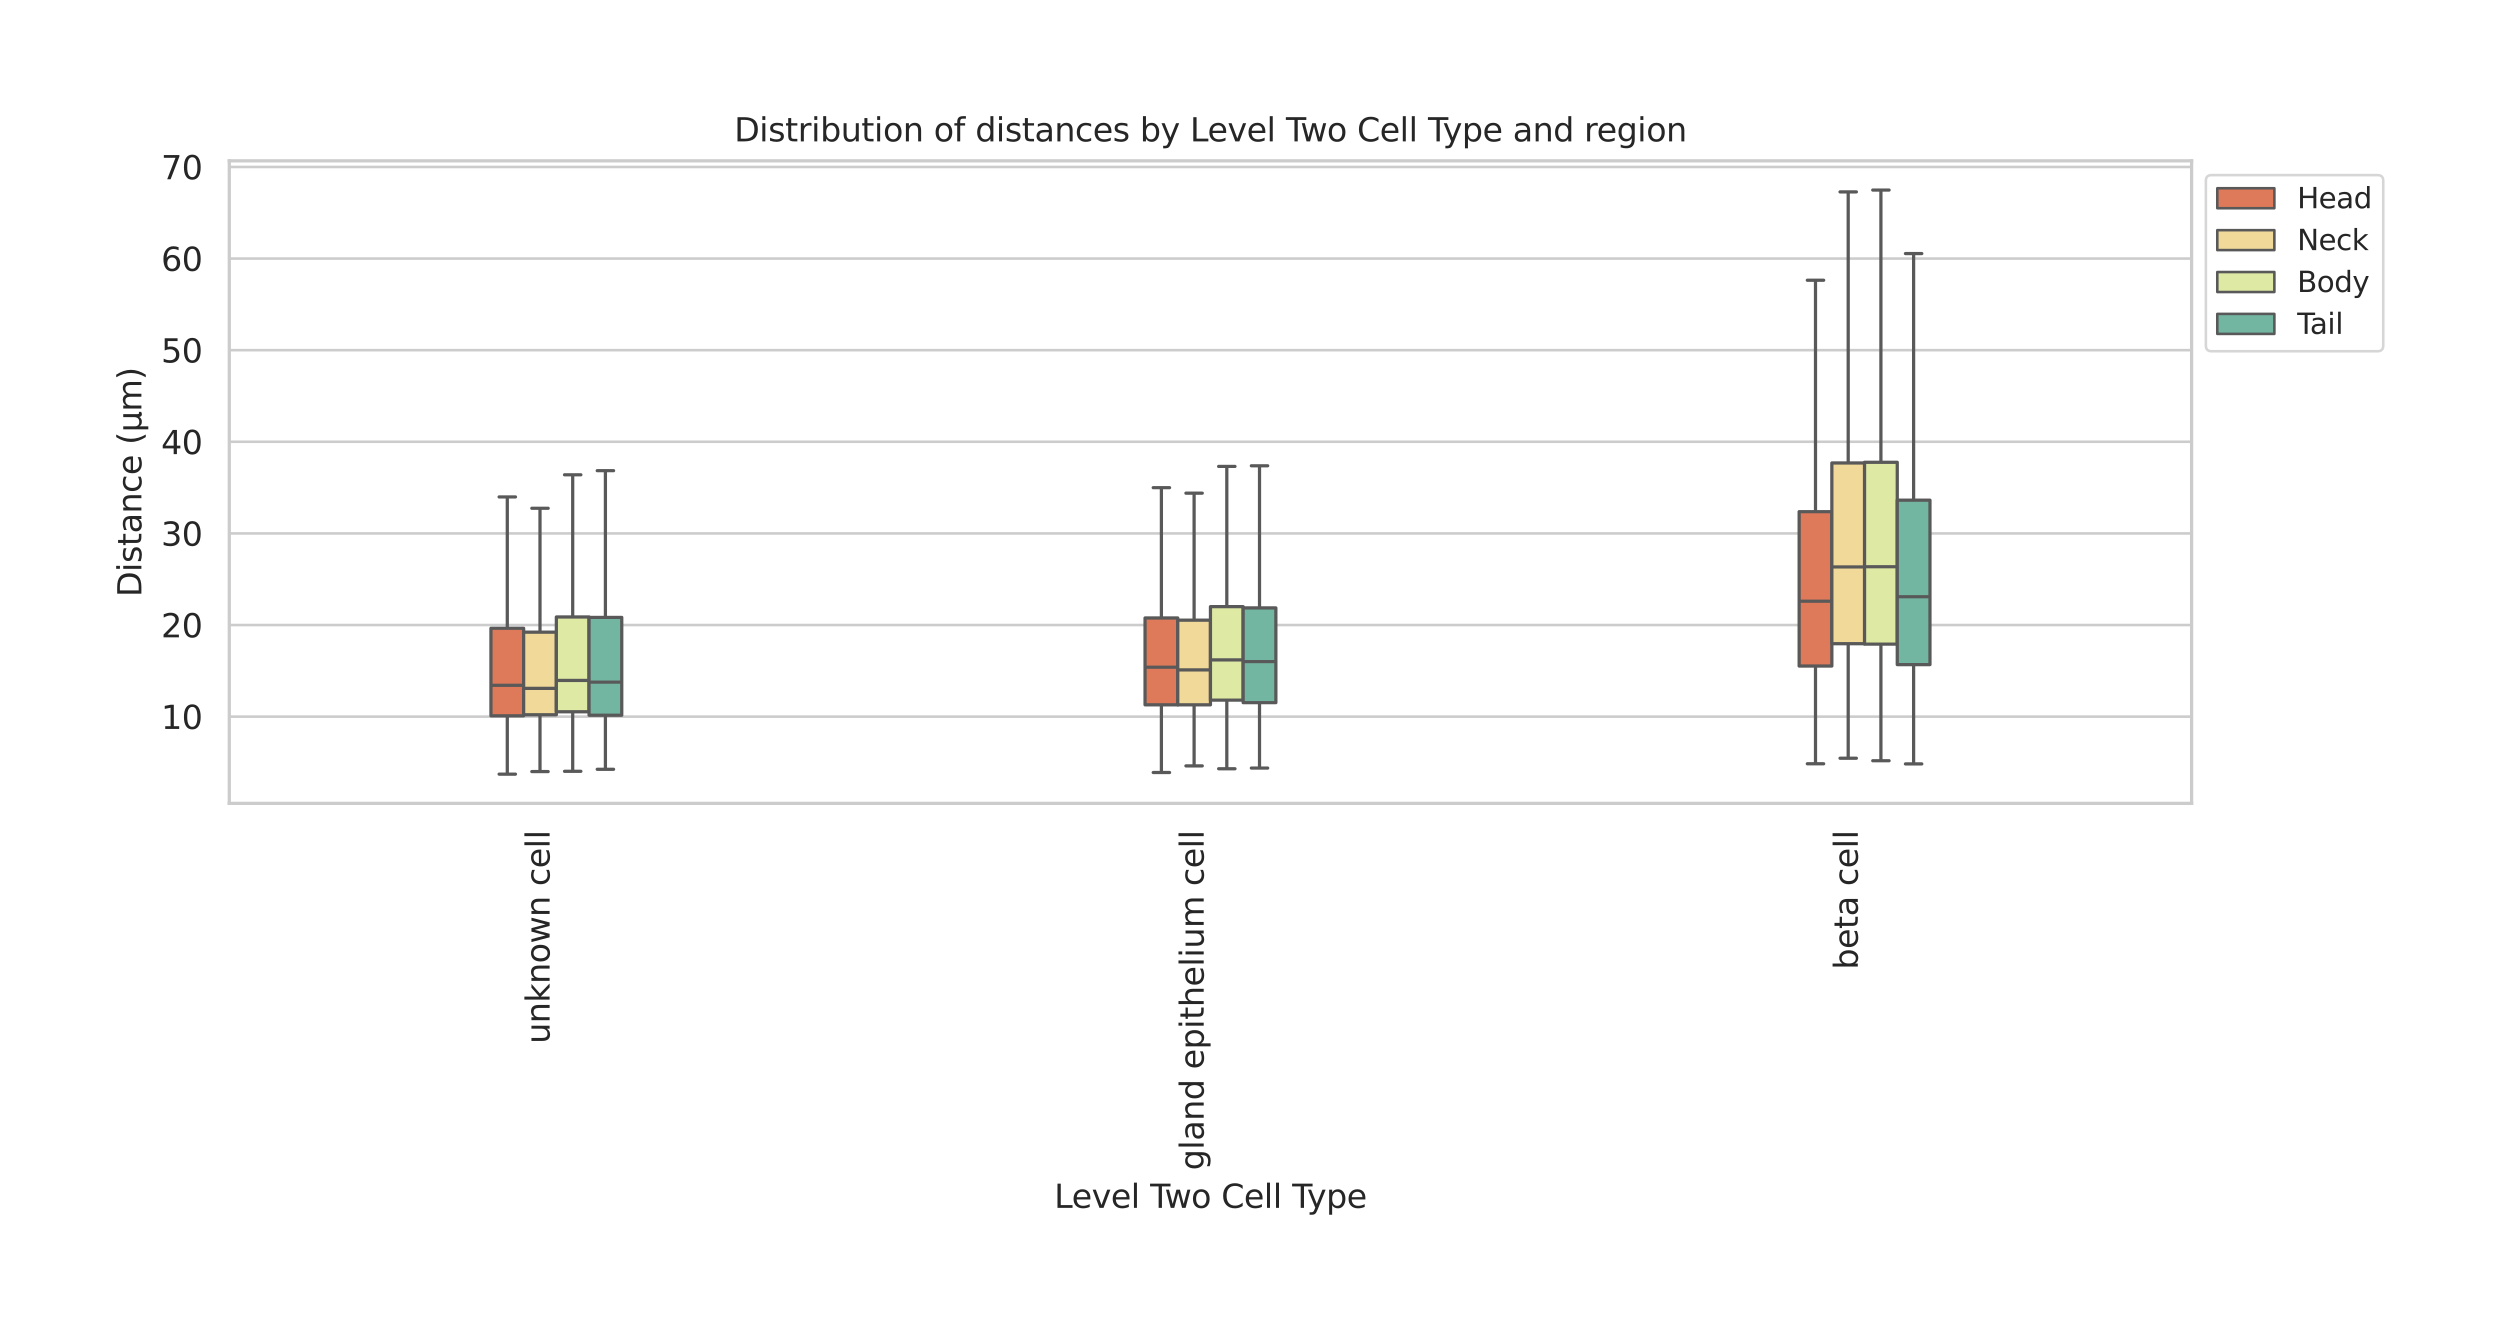 <?xml version="1.0" encoding="utf-8" standalone="no"?>
<!DOCTYPE svg PUBLIC "-//W3C//DTD SVG 1.1//EN"
  "http://www.w3.org/Graphics/SVG/1.1/DTD/svg11.dtd">
<svg xmlns:xlink="http://www.w3.org/1999/xlink" width="770.869pt" height="410.52pt" viewBox="0 0 770.869 410.52" xmlns="http://www.w3.org/2000/svg" version="1.1">
 <defs>
  <style type="text/css">*{stroke-linejoin: round; stroke-linecap: butt}</style>
 </defs>
 <g id="figure_1">
  <g id="patch_1">
   <path d="M 0 410.52 
L 770.869 410.52 
L 770.869 0 
L 0 0 
z
" style="fill: #ffffff"/>
  </g>
  <g id="axes_1">
   <g id="patch_2">
    <path d="M 70.703 247.712 
L 675.777 247.712 
L 675.777 49.598 
L 70.703 49.598 
z
" style="fill: #ffffff"/>
   </g>
   <g id="matplotlib.axis_1">
    <g id="xtick_1">
     <g id="text_1">
      <!-- unknown cell -->
      <g style="fill: #262626" transform="translate(169.469 321.836) rotate(-90) scale(0.1 -0.1)">
       <defs>
        <path id="DejaVuSans-75" d="M 544 1381 
L 544 3500 
L 1119 3500 
L 1119 1403 
Q 1119 906 1312 657 
Q 1506 409 1894 409 
Q 2359 409 2629 706 
Q 2900 1003 2900 1516 
L 2900 3500 
L 3475 3500 
L 3475 0 
L 2900 0 
L 2900 538 
Q 2691 219 2414 64 
Q 2138 -91 1772 -91 
Q 1169 -91 856 284 
Q 544 659 544 1381 
z
M 1991 3584 
L 1991 3584 
z
" transform="scale(0.016)"/>
        <path id="DejaVuSans-6e" d="M 3513 2113 
L 3513 0 
L 2938 0 
L 2938 2094 
Q 2938 2591 2744 2837 
Q 2550 3084 2163 3084 
Q 1697 3084 1428 2787 
Q 1159 2491 1159 1978 
L 1159 0 
L 581 0 
L 581 3500 
L 1159 3500 
L 1159 2956 
Q 1366 3272 1645 3428 
Q 1925 3584 2291 3584 
Q 2894 3584 3203 3211 
Q 3513 2838 3513 2113 
z
" transform="scale(0.016)"/>
        <path id="DejaVuSans-6b" d="M 581 4863 
L 1159 4863 
L 1159 1991 
L 2875 3500 
L 3609 3500 
L 1753 1863 
L 3688 0 
L 2938 0 
L 1159 1709 
L 1159 0 
L 581 0 
L 581 4863 
z
" transform="scale(0.016)"/>
        <path id="DejaVuSans-6f" d="M 1959 3097 
Q 1497 3097 1228 2736 
Q 959 2375 959 1747 
Q 959 1119 1226 758 
Q 1494 397 1959 397 
Q 2419 397 2687 759 
Q 2956 1122 2956 1747 
Q 2956 2369 2687 2733 
Q 2419 3097 1959 3097 
z
M 1959 3584 
Q 2709 3584 3137 3096 
Q 3566 2609 3566 1747 
Q 3566 888 3137 398 
Q 2709 -91 1959 -91 
Q 1206 -91 779 398 
Q 353 888 353 1747 
Q 353 2609 779 3096 
Q 1206 3584 1959 3584 
z
" transform="scale(0.016)"/>
        <path id="DejaVuSans-77" d="M 269 3500 
L 844 3500 
L 1563 769 
L 2278 3500 
L 2956 3500 
L 3675 769 
L 4391 3500 
L 4966 3500 
L 4050 0 
L 3372 0 
L 2619 2869 
L 1863 0 
L 1184 0 
L 269 3500 
z
" transform="scale(0.016)"/>
        <path id="DejaVuSans-20" transform="scale(0.016)"/>
        <path id="DejaVuSans-63" d="M 3122 3366 
L 3122 2828 
Q 2878 2963 2633 3030 
Q 2388 3097 2138 3097 
Q 1578 3097 1268 2742 
Q 959 2388 959 1747 
Q 959 1106 1268 751 
Q 1578 397 2138 397 
Q 2388 397 2633 464 
Q 2878 531 3122 666 
L 3122 134 
Q 2881 22 2623 -34 
Q 2366 -91 2075 -91 
Q 1284 -91 818 406 
Q 353 903 353 1747 
Q 353 2603 823 3093 
Q 1294 3584 2113 3584 
Q 2378 3584 2631 3529 
Q 2884 3475 3122 3366 
z
" transform="scale(0.016)"/>
        <path id="DejaVuSans-65" d="M 3597 1894 
L 3597 1613 
L 953 1613 
Q 991 1019 1311 708 
Q 1631 397 2203 397 
Q 2534 397 2845 478 
Q 3156 559 3463 722 
L 3463 178 
Q 3153 47 2828 -22 
Q 2503 -91 2169 -91 
Q 1331 -91 842 396 
Q 353 884 353 1716 
Q 353 2575 817 3079 
Q 1281 3584 2069 3584 
Q 2775 3584 3186 3129 
Q 3597 2675 3597 1894 
z
M 3022 2063 
Q 3016 2534 2758 2815 
Q 2500 3097 2075 3097 
Q 1594 3097 1305 2825 
Q 1016 2553 972 2059 
L 3022 2063 
z
" transform="scale(0.016)"/>
        <path id="DejaVuSans-6c" d="M 603 4863 
L 1178 4863 
L 1178 0 
L 603 0 
L 603 4863 
z
" transform="scale(0.016)"/>
       </defs>
       <use xlink:href="#DejaVuSans-75"/>
       <use xlink:href="#DejaVuSans-6e" transform="translate(63.379 0)"/>
       <use xlink:href="#DejaVuSans-6b" transform="translate(126.758 0)"/>
       <use xlink:href="#DejaVuSans-6e" transform="translate(184.668 0)"/>
       <use xlink:href="#DejaVuSans-6f" transform="translate(248.047 0)"/>
       <use xlink:href="#DejaVuSans-77" transform="translate(309.229 0)"/>
       <use xlink:href="#DejaVuSans-6e" transform="translate(391.016 0)"/>
       <use xlink:href="#DejaVuSans-20" transform="translate(454.395 0)"/>
       <use xlink:href="#DejaVuSans-63" transform="translate(486.182 0)"/>
       <use xlink:href="#DejaVuSans-65" transform="translate(541.162 0)"/>
       <use xlink:href="#DejaVuSans-6c" transform="translate(602.686 0)"/>
       <use xlink:href="#DejaVuSans-6c" transform="translate(630.469 0)"/>
      </g>
     </g>
    </g>
    <g id="xtick_2">
     <g id="text_2">
      <!-- gland epithelium cell -->
      <g style="fill: #262626" transform="translate(371.16 360.842) rotate(-90) scale(0.1 -0.1)">
       <defs>
        <path id="DejaVuSans-67" d="M 2906 1791 
Q 2906 2416 2648 2759 
Q 2391 3103 1925 3103 
Q 1463 3103 1205 2759 
Q 947 2416 947 1791 
Q 947 1169 1205 825 
Q 1463 481 1925 481 
Q 2391 481 2648 825 
Q 2906 1169 2906 1791 
z
M 3481 434 
Q 3481 -459 3084 -895 
Q 2688 -1331 1869 -1331 
Q 1566 -1331 1297 -1286 
Q 1028 -1241 775 -1147 
L 775 -588 
Q 1028 -725 1275 -790 
Q 1522 -856 1778 -856 
Q 2344 -856 2625 -561 
Q 2906 -266 2906 331 
L 2906 616 
Q 2728 306 2450 153 
Q 2172 0 1784 0 
Q 1141 0 747 490 
Q 353 981 353 1791 
Q 353 2603 747 3093 
Q 1141 3584 1784 3584 
Q 2172 3584 2450 3431 
Q 2728 3278 2906 2969 
L 2906 3500 
L 3481 3500 
L 3481 434 
z
" transform="scale(0.016)"/>
        <path id="DejaVuSans-61" d="M 2194 1759 
Q 1497 1759 1228 1600 
Q 959 1441 959 1056 
Q 959 750 1161 570 
Q 1363 391 1709 391 
Q 2188 391 2477 730 
Q 2766 1069 2766 1631 
L 2766 1759 
L 2194 1759 
z
M 3341 1997 
L 3341 0 
L 2766 0 
L 2766 531 
Q 2569 213 2275 61 
Q 1981 -91 1556 -91 
Q 1019 -91 701 211 
Q 384 513 384 1019 
Q 384 1609 779 1909 
Q 1175 2209 1959 2209 
L 2766 2209 
L 2766 2266 
Q 2766 2663 2505 2880 
Q 2244 3097 1772 3097 
Q 1472 3097 1187 3025 
Q 903 2953 641 2809 
L 641 3341 
Q 956 3463 1253 3523 
Q 1550 3584 1831 3584 
Q 2591 3584 2966 3190 
Q 3341 2797 3341 1997 
z
" transform="scale(0.016)"/>
        <path id="DejaVuSans-64" d="M 2906 2969 
L 2906 4863 
L 3481 4863 
L 3481 0 
L 2906 0 
L 2906 525 
Q 2725 213 2448 61 
Q 2172 -91 1784 -91 
Q 1150 -91 751 415 
Q 353 922 353 1747 
Q 353 2572 751 3078 
Q 1150 3584 1784 3584 
Q 2172 3584 2448 3432 
Q 2725 3281 2906 2969 
z
M 947 1747 
Q 947 1113 1208 752 
Q 1469 391 1925 391 
Q 2381 391 2643 752 
Q 2906 1113 2906 1747 
Q 2906 2381 2643 2742 
Q 2381 3103 1925 3103 
Q 1469 3103 1208 2742 
Q 947 2381 947 1747 
z
" transform="scale(0.016)"/>
        <path id="DejaVuSans-70" d="M 1159 525 
L 1159 -1331 
L 581 -1331 
L 581 3500 
L 1159 3500 
L 1159 2969 
Q 1341 3281 1617 3432 
Q 1894 3584 2278 3584 
Q 2916 3584 3314 3078 
Q 3713 2572 3713 1747 
Q 3713 922 3314 415 
Q 2916 -91 2278 -91 
Q 1894 -91 1617 61 
Q 1341 213 1159 525 
z
M 3116 1747 
Q 3116 2381 2855 2742 
Q 2594 3103 2138 3103 
Q 1681 3103 1420 2742 
Q 1159 2381 1159 1747 
Q 1159 1113 1420 752 
Q 1681 391 2138 391 
Q 2594 391 2855 752 
Q 3116 1113 3116 1747 
z
" transform="scale(0.016)"/>
        <path id="DejaVuSans-69" d="M 603 3500 
L 1178 3500 
L 1178 0 
L 603 0 
L 603 3500 
z
M 603 4863 
L 1178 4863 
L 1178 4134 
L 603 4134 
L 603 4863 
z
" transform="scale(0.016)"/>
        <path id="DejaVuSans-74" d="M 1172 4494 
L 1172 3500 
L 2356 3500 
L 2356 3053 
L 1172 3053 
L 1172 1153 
Q 1172 725 1289 603 
Q 1406 481 1766 481 
L 2356 481 
L 2356 0 
L 1766 0 
Q 1100 0 847 248 
Q 594 497 594 1153 
L 594 3053 
L 172 3053 
L 172 3500 
L 594 3500 
L 594 4494 
L 1172 4494 
z
" transform="scale(0.016)"/>
        <path id="DejaVuSans-68" d="M 3513 2113 
L 3513 0 
L 2938 0 
L 2938 2094 
Q 2938 2591 2744 2837 
Q 2550 3084 2163 3084 
Q 1697 3084 1428 2787 
Q 1159 2491 1159 1978 
L 1159 0 
L 581 0 
L 581 4863 
L 1159 4863 
L 1159 2956 
Q 1366 3272 1645 3428 
Q 1925 3584 2291 3584 
Q 2894 3584 3203 3211 
Q 3513 2838 3513 2113 
z
" transform="scale(0.016)"/>
        <path id="DejaVuSans-6d" d="M 3328 2828 
Q 3544 3216 3844 3400 
Q 4144 3584 4550 3584 
Q 5097 3584 5394 3201 
Q 5691 2819 5691 2113 
L 5691 0 
L 5113 0 
L 5113 2094 
Q 5113 2597 4934 2840 
Q 4756 3084 4391 3084 
Q 3944 3084 3684 2787 
Q 3425 2491 3425 1978 
L 3425 0 
L 2847 0 
L 2847 2094 
Q 2847 2600 2669 2842 
Q 2491 3084 2119 3084 
Q 1678 3084 1418 2786 
Q 1159 2488 1159 1978 
L 1159 0 
L 581 0 
L 581 3500 
L 1159 3500 
L 1159 2956 
Q 1356 3278 1631 3431 
Q 1906 3584 2284 3584 
Q 2666 3584 2933 3390 
Q 3200 3197 3328 2828 
z
" transform="scale(0.016)"/>
       </defs>
       <use xlink:href="#DejaVuSans-67"/>
       <use xlink:href="#DejaVuSans-6c" transform="translate(63.477 0)"/>
       <use xlink:href="#DejaVuSans-61" transform="translate(91.26 0)"/>
       <use xlink:href="#DejaVuSans-6e" transform="translate(152.539 0)"/>
       <use xlink:href="#DejaVuSans-64" transform="translate(215.918 0)"/>
       <use xlink:href="#DejaVuSans-20" transform="translate(279.395 0)"/>
       <use xlink:href="#DejaVuSans-65" transform="translate(311.182 0)"/>
       <use xlink:href="#DejaVuSans-70" transform="translate(372.705 0)"/>
       <use xlink:href="#DejaVuSans-69" transform="translate(436.182 0)"/>
       <use xlink:href="#DejaVuSans-74" transform="translate(463.965 0)"/>
       <use xlink:href="#DejaVuSans-68" transform="translate(503.174 0)"/>
       <use xlink:href="#DejaVuSans-65" transform="translate(566.553 0)"/>
       <use xlink:href="#DejaVuSans-6c" transform="translate(628.076 0)"/>
       <use xlink:href="#DejaVuSans-69" transform="translate(655.859 0)"/>
       <use xlink:href="#DejaVuSans-75" transform="translate(683.643 0)"/>
       <use xlink:href="#DejaVuSans-6d" transform="translate(747.021 0)"/>
       <use xlink:href="#DejaVuSans-20" transform="translate(844.434 0)"/>
       <use xlink:href="#DejaVuSans-63" transform="translate(876.221 0)"/>
       <use xlink:href="#DejaVuSans-65" transform="translate(931.201 0)"/>
       <use xlink:href="#DejaVuSans-6c" transform="translate(992.725 0)"/>
       <use xlink:href="#DejaVuSans-6c" transform="translate(1020.508 0)"/>
      </g>
     </g>
    </g>
    <g id="xtick_3">
     <g id="text_3">
      <!-- beta cell -->
      <g style="fill: #262626" transform="translate(572.852 298.948) rotate(-90) scale(0.1 -0.1)">
       <defs>
        <path id="DejaVuSans-62" d="M 3116 1747 
Q 3116 2381 2855 2742 
Q 2594 3103 2138 3103 
Q 1681 3103 1420 2742 
Q 1159 2381 1159 1747 
Q 1159 1113 1420 752 
Q 1681 391 2138 391 
Q 2594 391 2855 752 
Q 3116 1113 3116 1747 
z
M 1159 2969 
Q 1341 3281 1617 3432 
Q 1894 3584 2278 3584 
Q 2916 3584 3314 3078 
Q 3713 2572 3713 1747 
Q 3713 922 3314 415 
Q 2916 -91 2278 -91 
Q 1894 -91 1617 61 
Q 1341 213 1159 525 
L 1159 0 
L 581 0 
L 581 4863 
L 1159 4863 
L 1159 2969 
z
" transform="scale(0.016)"/>
       </defs>
       <use xlink:href="#DejaVuSans-62"/>
       <use xlink:href="#DejaVuSans-65" transform="translate(63.477 0)"/>
       <use xlink:href="#DejaVuSans-74" transform="translate(125 0)"/>
       <use xlink:href="#DejaVuSans-61" transform="translate(164.209 0)"/>
       <use xlink:href="#DejaVuSans-20" transform="translate(225.488 0)"/>
       <use xlink:href="#DejaVuSans-63" transform="translate(257.275 0)"/>
       <use xlink:href="#DejaVuSans-65" transform="translate(312.256 0)"/>
       <use xlink:href="#DejaVuSans-6c" transform="translate(373.779 0)"/>
       <use xlink:href="#DejaVuSans-6c" transform="translate(401.562 0)"/>
      </g>
     </g>
    </g>
    <g id="text_4">
     <!-- Level Two Cell Type -->
     <g style="fill: #262626" transform="translate(325.067 372.441) scale(0.1 -0.1)">
      <defs>
       <path id="DejaVuSans-4c" d="M 628 4666 
L 1259 4666 
L 1259 531 
L 3531 531 
L 3531 0 
L 628 0 
L 628 4666 
z
" transform="scale(0.016)"/>
       <path id="DejaVuSans-76" d="M 191 3500 
L 800 3500 
L 1894 563 
L 2988 3500 
L 3597 3500 
L 2284 0 
L 1503 0 
L 191 3500 
z
" transform="scale(0.016)"/>
       <path id="DejaVuSans-54" d="M -19 4666 
L 3928 4666 
L 3928 4134 
L 2272 4134 
L 2272 0 
L 1638 0 
L 1638 4134 
L -19 4134 
L -19 4666 
z
" transform="scale(0.016)"/>
       <path id="DejaVuSans-43" d="M 4122 4306 
L 4122 3641 
Q 3803 3938 3442 4084 
Q 3081 4231 2675 4231 
Q 1875 4231 1450 3742 
Q 1025 3253 1025 2328 
Q 1025 1406 1450 917 
Q 1875 428 2675 428 
Q 3081 428 3442 575 
Q 3803 722 4122 1019 
L 4122 359 
Q 3791 134 3420 21 
Q 3050 -91 2638 -91 
Q 1578 -91 968 557 
Q 359 1206 359 2328 
Q 359 3453 968 4101 
Q 1578 4750 2638 4750 
Q 3056 4750 3426 4639 
Q 3797 4528 4122 4306 
z
" transform="scale(0.016)"/>
       <path id="DejaVuSans-79" d="M 2059 -325 
Q 1816 -950 1584 -1140 
Q 1353 -1331 966 -1331 
L 506 -1331 
L 506 -850 
L 844 -850 
Q 1081 -850 1212 -737 
Q 1344 -625 1503 -206 
L 1606 56 
L 191 3500 
L 800 3500 
L 1894 763 
L 2988 3500 
L 3597 3500 
L 2059 -325 
z
" transform="scale(0.016)"/>
      </defs>
      <use xlink:href="#DejaVuSans-4c"/>
      <use xlink:href="#DejaVuSans-65" transform="translate(53.963 0)"/>
      <use xlink:href="#DejaVuSans-76" transform="translate(115.486 0)"/>
      <use xlink:href="#DejaVuSans-65" transform="translate(174.666 0)"/>
      <use xlink:href="#DejaVuSans-6c" transform="translate(236.189 0)"/>
      <use xlink:href="#DejaVuSans-20" transform="translate(263.973 0)"/>
      <use xlink:href="#DejaVuSans-54" transform="translate(295.76 0)"/>
      <use xlink:href="#DejaVuSans-77" transform="translate(340.344 0)"/>
      <use xlink:href="#DejaVuSans-6f" transform="translate(422.131 0)"/>
      <use xlink:href="#DejaVuSans-20" transform="translate(483.312 0)"/>
      <use xlink:href="#DejaVuSans-43" transform="translate(515.1 0)"/>
      <use xlink:href="#DejaVuSans-65" transform="translate(584.924 0)"/>
      <use xlink:href="#DejaVuSans-6c" transform="translate(646.447 0)"/>
      <use xlink:href="#DejaVuSans-6c" transform="translate(674.23 0)"/>
      <use xlink:href="#DejaVuSans-20" transform="translate(702.014 0)"/>
      <use xlink:href="#DejaVuSans-54" transform="translate(733.801 0)"/>
      <use xlink:href="#DejaVuSans-79" transform="translate(779.26 0)"/>
      <use xlink:href="#DejaVuSans-70" transform="translate(838.439 0)"/>
      <use xlink:href="#DejaVuSans-65" transform="translate(901.916 0)"/>
     </g>
    </g>
   </g>
   <g id="matplotlib.axis_2">
    <g id="ytick_1">
     <g id="line2d_1">
      <path d="M 70.703 220.972 
L 675.777 220.972 
" clip-path="url(#p1ef0815859)" style="fill: none; stroke: #cccccc; stroke-width: 0.8; stroke-linecap: round"/>
     </g>
     <g id="text_5">
      <!-- 10 -->
      <g style="fill: #262626" transform="translate(49.678 224.771) scale(0.1 -0.1)">
       <defs>
        <path id="DejaVuSans-31" d="M 794 531 
L 1825 531 
L 1825 4091 
L 703 3866 
L 703 4441 
L 1819 4666 
L 2450 4666 
L 2450 531 
L 3481 531 
L 3481 0 
L 794 0 
L 794 531 
z
" transform="scale(0.016)"/>
        <path id="DejaVuSans-30" d="M 2034 4250 
Q 1547 4250 1301 3770 
Q 1056 3291 1056 2328 
Q 1056 1369 1301 889 
Q 1547 409 2034 409 
Q 2525 409 2770 889 
Q 3016 1369 3016 2328 
Q 3016 3291 2770 3770 
Q 2525 4250 2034 4250 
z
M 2034 4750 
Q 2819 4750 3233 4129 
Q 3647 3509 3647 2328 
Q 3647 1150 3233 529 
Q 2819 -91 2034 -91 
Q 1250 -91 836 529 
Q 422 1150 422 2328 
Q 422 3509 836 4129 
Q 1250 4750 2034 4750 
z
" transform="scale(0.016)"/>
       </defs>
       <use xlink:href="#DejaVuSans-31"/>
       <use xlink:href="#DejaVuSans-30" transform="translate(63.623 0)"/>
      </g>
     </g>
    </g>
    <g id="ytick_2">
     <g id="line2d_2">
      <path d="M 70.703 192.723 
L 675.777 192.723 
" clip-path="url(#p1ef0815859)" style="fill: none; stroke: #cccccc; stroke-width: 0.8; stroke-linecap: round"/>
     </g>
     <g id="text_6">
      <!-- 20 -->
      <g style="fill: #262626" transform="translate(49.678 196.522) scale(0.1 -0.1)">
       <defs>
        <path id="DejaVuSans-32" d="M 1228 531 
L 3431 531 
L 3431 0 
L 469 0 
L 469 531 
Q 828 903 1448 1529 
Q 2069 2156 2228 2338 
Q 2531 2678 2651 2914 
Q 2772 3150 2772 3378 
Q 2772 3750 2511 3984 
Q 2250 4219 1831 4219 
Q 1534 4219 1204 4116 
Q 875 4013 500 3803 
L 500 4441 
Q 881 4594 1212 4672 
Q 1544 4750 1819 4750 
Q 2544 4750 2975 4387 
Q 3406 4025 3406 3419 
Q 3406 3131 3298 2873 
Q 3191 2616 2906 2266 
Q 2828 2175 2409 1742 
Q 1991 1309 1228 531 
z
" transform="scale(0.016)"/>
       </defs>
       <use xlink:href="#DejaVuSans-32"/>
       <use xlink:href="#DejaVuSans-30" transform="translate(63.623 0)"/>
      </g>
     </g>
    </g>
    <g id="ytick_3">
     <g id="line2d_3">
      <path d="M 70.703 164.475 
L 675.777 164.475 
" clip-path="url(#p1ef0815859)" style="fill: none; stroke: #cccccc; stroke-width: 0.8; stroke-linecap: round"/>
     </g>
     <g id="text_7">
      <!-- 30 -->
      <g style="fill: #262626" transform="translate(49.678 168.274) scale(0.1 -0.1)">
       <defs>
        <path id="DejaVuSans-33" d="M 2597 2516 
Q 3050 2419 3304 2112 
Q 3559 1806 3559 1356 
Q 3559 666 3084 287 
Q 2609 -91 1734 -91 
Q 1441 -91 1130 -33 
Q 819 25 488 141 
L 488 750 
Q 750 597 1062 519 
Q 1375 441 1716 441 
Q 2309 441 2620 675 
Q 2931 909 2931 1356 
Q 2931 1769 2642 2001 
Q 2353 2234 1838 2234 
L 1294 2234 
L 1294 2753 
L 1863 2753 
Q 2328 2753 2575 2939 
Q 2822 3125 2822 3475 
Q 2822 3834 2567 4026 
Q 2313 4219 1838 4219 
Q 1578 4219 1281 4162 
Q 984 4106 628 3988 
L 628 4550 
Q 988 4650 1302 4700 
Q 1616 4750 1894 4750 
Q 2613 4750 3031 4423 
Q 3450 4097 3450 3541 
Q 3450 3153 3228 2886 
Q 3006 2619 2597 2516 
z
" transform="scale(0.016)"/>
       </defs>
       <use xlink:href="#DejaVuSans-33"/>
       <use xlink:href="#DejaVuSans-30" transform="translate(63.623 0)"/>
      </g>
     </g>
    </g>
    <g id="ytick_4">
     <g id="line2d_4">
      <path d="M 70.703 136.226 
L 675.777 136.226 
" clip-path="url(#p1ef0815859)" style="fill: none; stroke: #cccccc; stroke-width: 0.8; stroke-linecap: round"/>
     </g>
     <g id="text_8">
      <!-- 40 -->
      <g style="fill: #262626" transform="translate(49.678 140.026) scale(0.1 -0.1)">
       <defs>
        <path id="DejaVuSans-34" d="M 2419 4116 
L 825 1625 
L 2419 1625 
L 2419 4116 
z
M 2253 4666 
L 3047 4666 
L 3047 1625 
L 3713 1625 
L 3713 1100 
L 3047 1100 
L 3047 0 
L 2419 0 
L 2419 1100 
L 313 1100 
L 313 1709 
L 2253 4666 
z
" transform="scale(0.016)"/>
       </defs>
       <use xlink:href="#DejaVuSans-34"/>
       <use xlink:href="#DejaVuSans-30" transform="translate(63.623 0)"/>
      </g>
     </g>
    </g>
    <g id="ytick_5">
     <g id="line2d_5">
      <path d="M 70.703 107.978 
L 675.777 107.978 
" clip-path="url(#p1ef0815859)" style="fill: none; stroke: #cccccc; stroke-width: 0.8; stroke-linecap: round"/>
     </g>
     <g id="text_9">
      <!-- 50 -->
      <g style="fill: #262626" transform="translate(49.678 111.777) scale(0.1 -0.1)">
       <defs>
        <path id="DejaVuSans-35" d="M 691 4666 
L 3169 4666 
L 3169 4134 
L 1269 4134 
L 1269 2991 
Q 1406 3038 1543 3061 
Q 1681 3084 1819 3084 
Q 2600 3084 3056 2656 
Q 3513 2228 3513 1497 
Q 3513 744 3044 326 
Q 2575 -91 1722 -91 
Q 1428 -91 1123 -41 
Q 819 9 494 109 
L 494 744 
Q 775 591 1075 516 
Q 1375 441 1709 441 
Q 2250 441 2565 725 
Q 2881 1009 2881 1497 
Q 2881 1984 2565 2268 
Q 2250 2553 1709 2553 
Q 1456 2553 1204 2497 
Q 953 2441 691 2322 
L 691 4666 
z
" transform="scale(0.016)"/>
       </defs>
       <use xlink:href="#DejaVuSans-35"/>
       <use xlink:href="#DejaVuSans-30" transform="translate(63.623 0)"/>
      </g>
     </g>
    </g>
    <g id="ytick_6">
     <g id="line2d_6">
      <path d="M 70.703 79.73 
L 675.777 79.73 
" clip-path="url(#p1ef0815859)" style="fill: none; stroke: #cccccc; stroke-width: 0.8; stroke-linecap: round"/>
     </g>
     <g id="text_10">
      <!-- 60 -->
      <g style="fill: #262626" transform="translate(49.678 83.529) scale(0.1 -0.1)">
       <defs>
        <path id="DejaVuSans-36" d="M 2113 2584 
Q 1688 2584 1439 2293 
Q 1191 2003 1191 1497 
Q 1191 994 1439 701 
Q 1688 409 2113 409 
Q 2538 409 2786 701 
Q 3034 994 3034 1497 
Q 3034 2003 2786 2293 
Q 2538 2584 2113 2584 
z
M 3366 4563 
L 3366 3988 
Q 3128 4100 2886 4159 
Q 2644 4219 2406 4219 
Q 1781 4219 1451 3797 
Q 1122 3375 1075 2522 
Q 1259 2794 1537 2939 
Q 1816 3084 2150 3084 
Q 2853 3084 3261 2657 
Q 3669 2231 3669 1497 
Q 3669 778 3244 343 
Q 2819 -91 2113 -91 
Q 1303 -91 875 529 
Q 447 1150 447 2328 
Q 447 3434 972 4092 
Q 1497 4750 2381 4750 
Q 2619 4750 2861 4703 
Q 3103 4656 3366 4563 
z
" transform="scale(0.016)"/>
       </defs>
       <use xlink:href="#DejaVuSans-36"/>
       <use xlink:href="#DejaVuSans-30" transform="translate(63.623 0)"/>
      </g>
     </g>
    </g>
    <g id="ytick_7">
     <g id="line2d_7">
      <path d="M 70.703 51.481 
L 675.777 51.481 
" clip-path="url(#p1ef0815859)" style="fill: none; stroke: #cccccc; stroke-width: 0.8; stroke-linecap: round"/>
     </g>
     <g id="text_11">
      <!-- 70 -->
      <g style="fill: #262626" transform="translate(49.678 55.28) scale(0.1 -0.1)">
       <defs>
        <path id="DejaVuSans-37" d="M 525 4666 
L 3525 4666 
L 3525 4397 
L 1831 0 
L 1172 0 
L 2766 4134 
L 525 4134 
L 525 4666 
z
" transform="scale(0.016)"/>
       </defs>
       <use xlink:href="#DejaVuSans-37"/>
       <use xlink:href="#DejaVuSans-30" transform="translate(63.623 0)"/>
      </g>
     </g>
    </g>
    <g id="text_12">
     <!-- Distance (μm) -->
     <g style="fill: #262626" transform="translate(43.598 184.06) rotate(-90) scale(0.1 -0.1)">
      <defs>
       <path id="DejaVuSans-44" d="M 1259 4147 
L 1259 519 
L 2022 519 
Q 2988 519 3436 956 
Q 3884 1394 3884 2338 
Q 3884 3275 3436 3711 
Q 2988 4147 2022 4147 
L 1259 4147 
z
M 628 4666 
L 1925 4666 
Q 3281 4666 3915 4102 
Q 4550 3538 4550 2338 
Q 4550 1131 3912 565 
Q 3275 0 1925 0 
L 628 0 
L 628 4666 
z
" transform="scale(0.016)"/>
       <path id="DejaVuSans-73" d="M 2834 3397 
L 2834 2853 
Q 2591 2978 2328 3040 
Q 2066 3103 1784 3103 
Q 1356 3103 1142 2972 
Q 928 2841 928 2578 
Q 928 2378 1081 2264 
Q 1234 2150 1697 2047 
L 1894 2003 
Q 2506 1872 2764 1633 
Q 3022 1394 3022 966 
Q 3022 478 2636 193 
Q 2250 -91 1575 -91 
Q 1294 -91 989 -36 
Q 684 19 347 128 
L 347 722 
Q 666 556 975 473 
Q 1284 391 1588 391 
Q 1994 391 2212 530 
Q 2431 669 2431 922 
Q 2431 1156 2273 1281 
Q 2116 1406 1581 1522 
L 1381 1569 
Q 847 1681 609 1914 
Q 372 2147 372 2553 
Q 372 3047 722 3315 
Q 1072 3584 1716 3584 
Q 2034 3584 2315 3537 
Q 2597 3491 2834 3397 
z
" transform="scale(0.016)"/>
       <path id="DejaVuSans-28" d="M 1984 4856 
Q 1566 4138 1362 3434 
Q 1159 2731 1159 2009 
Q 1159 1288 1364 580 
Q 1569 -128 1984 -844 
L 1484 -844 
Q 1016 -109 783 600 
Q 550 1309 550 2009 
Q 550 2706 781 3412 
Q 1013 4119 1484 4856 
L 1984 4856 
z
" transform="scale(0.016)"/>
       <path id="DejaVuSans-3bc" d="M 544 -1331 
L 544 3500 
L 1119 3500 
L 1119 1325 
Q 1119 872 1334 640 
Q 1550 409 1972 409 
Q 2434 409 2667 671 
Q 2900 934 2900 1459 
L 2900 3500 
L 3475 3500 
L 3475 806 
Q 3475 619 3529 530 
Q 3584 441 3700 441 
Q 3728 441 3778 458 
Q 3828 475 3916 513 
L 3916 50 
Q 3788 -22 3673 -56 
Q 3559 -91 3450 -91 
Q 3234 -91 3106 31 
Q 2978 153 2931 403 
Q 2775 156 2548 32 
Q 2322 -91 2016 -91 
Q 1697 -91 1473 31 
Q 1250 153 1119 397 
L 1119 -1331 
L 544 -1331 
z
" transform="scale(0.016)"/>
       <path id="DejaVuSans-29" d="M 513 4856 
L 1013 4856 
Q 1481 4119 1714 3412 
Q 1947 2706 1947 2009 
Q 1947 1309 1714 600 
Q 1481 -109 1013 -844 
L 513 -844 
Q 928 -128 1133 580 
Q 1338 1288 1338 2009 
Q 1338 2731 1133 3434 
Q 928 4138 513 4856 
z
" transform="scale(0.016)"/>
      </defs>
      <use xlink:href="#DejaVuSans-44"/>
      <use xlink:href="#DejaVuSans-69" transform="translate(77.002 0)"/>
      <use xlink:href="#DejaVuSans-73" transform="translate(104.785 0)"/>
      <use xlink:href="#DejaVuSans-74" transform="translate(156.885 0)"/>
      <use xlink:href="#DejaVuSans-61" transform="translate(196.094 0)"/>
      <use xlink:href="#DejaVuSans-6e" transform="translate(257.373 0)"/>
      <use xlink:href="#DejaVuSans-63" transform="translate(320.752 0)"/>
      <use xlink:href="#DejaVuSans-65" transform="translate(375.732 0)"/>
      <use xlink:href="#DejaVuSans-20" transform="translate(437.256 0)"/>
      <use xlink:href="#DejaVuSans-28" transform="translate(469.043 0)"/>
      <use xlink:href="#DejaVuSans-3bc" transform="translate(508.057 0)"/>
      <use xlink:href="#DejaVuSans-6d" transform="translate(571.68 0)"/>
      <use xlink:href="#DejaVuSans-29" transform="translate(669.092 0)"/>
     </g>
    </g>
   </g>
   <g id="patch_3">
    <path d="M 171.549 249.22 
L 171.549 249.22 
L 171.549 249.22 
L 171.549 249.22 
z
" clip-path="url(#p1ef0815859)" style="fill: #de7959; stroke: #595959; stroke-width: 0.8; stroke-linejoin: miter"/>
   </g>
   <g id="patch_4">
    <path d="M 171.549 249.22 
L 171.549 249.22 
L 171.549 249.22 
L 171.549 249.22 
z
" clip-path="url(#p1ef0815859)" style="fill: #f0d999; stroke: #595959; stroke-width: 0.8; stroke-linejoin: miter"/>
   </g>
   <g id="patch_5">
    <path d="M 171.549 249.22 
L 171.549 249.22 
L 171.549 249.22 
L 171.549 249.22 
z
" clip-path="url(#p1ef0815859)" style="fill: #dee9a4; stroke: #595959; stroke-width: 0.8; stroke-linejoin: miter"/>
   </g>
   <g id="patch_6">
    <path d="M 171.549 249.22 
L 171.549 249.22 
L 171.549 249.22 
L 171.549 249.22 
z
" clip-path="url(#p1ef0815859)" style="fill: #72b6a1; stroke: #595959; stroke-width: 0.8; stroke-linejoin: miter"/>
   </g>
   <g id="patch_7">
    <path d="M 151.38 220.723 
L 161.464 220.723 
L 161.464 193.723 
L 151.38 193.723 
L 151.38 220.723 
z
" clip-path="url(#p1ef0815859)" style="fill: #de7959; stroke: #595959; stroke-linejoin: miter"/>
   </g>
   <g id="line2d_8">
    <path d="M 156.422 220.723 
L 156.422 238.707 
" clip-path="url(#p1ef0815859)" style="fill: none; stroke: #595959"/>
   </g>
   <g id="line2d_9">
    <path d="M 156.422 193.723 
L 156.422 153.225 
" clip-path="url(#p1ef0815859)" style="fill: none; stroke: #595959"/>
   </g>
   <g id="line2d_10">
    <path d="M 153.901 238.707 
L 158.943 238.707 
" clip-path="url(#p1ef0815859)" style="fill: none; stroke: #595959; stroke-linecap: round"/>
   </g>
   <g id="line2d_11">
    <path d="M 153.901 153.225 
L 158.943 153.225 
" clip-path="url(#p1ef0815859)" style="fill: none; stroke: #595959; stroke-linecap: round"/>
   </g>
   <g id="patch_8">
    <path d="M 353.071 217.336 
L 363.156 217.336 
L 363.156 190.55 
L 353.071 190.55 
L 353.071 217.336 
z
" clip-path="url(#p1ef0815859)" style="fill: #de7959; stroke: #595959; stroke-linejoin: miter"/>
   </g>
   <g id="line2d_12">
    <path d="M 358.113 217.336 
L 358.113 238.203 
" clip-path="url(#p1ef0815859)" style="fill: none; stroke: #595959"/>
   </g>
   <g id="line2d_13">
    <path d="M 358.113 190.55 
L 358.113 150.371 
" clip-path="url(#p1ef0815859)" style="fill: none; stroke: #595959"/>
   </g>
   <g id="line2d_14">
    <path d="M 355.592 238.203 
L 360.634 238.203 
" clip-path="url(#p1ef0815859)" style="fill: none; stroke: #595959; stroke-linecap: round"/>
   </g>
   <g id="line2d_15">
    <path d="M 355.592 150.371 
L 360.634 150.371 
" clip-path="url(#p1ef0815859)" style="fill: none; stroke: #595959; stroke-linecap: round"/>
   </g>
   <g id="patch_9">
    <path d="M 554.762 205.367 
L 564.847 205.367 
L 564.847 157.77 
L 554.762 157.77 
L 554.762 205.367 
z
" clip-path="url(#p1ef0815859)" style="fill: #de7959; stroke: #595959; stroke-linejoin: miter"/>
   </g>
   <g id="line2d_16">
    <path d="M 559.805 205.367 
L 559.805 235.506 
" clip-path="url(#p1ef0815859)" style="fill: none; stroke: #595959"/>
   </g>
   <g id="line2d_17">
    <path d="M 559.805 157.77 
L 559.805 86.411 
" clip-path="url(#p1ef0815859)" style="fill: none; stroke: #595959"/>
   </g>
   <g id="line2d_18">
    <path d="M 557.283 235.506 
L 562.326 235.506 
" clip-path="url(#p1ef0815859)" style="fill: none; stroke: #595959; stroke-linecap: round"/>
   </g>
   <g id="line2d_19">
    <path d="M 557.283 86.411 
L 562.326 86.411 
" clip-path="url(#p1ef0815859)" style="fill: none; stroke: #595959; stroke-linecap: round"/>
   </g>
   <g id="patch_10">
    <path d="M 161.464 220.394 
L 171.549 220.394 
L 171.549 194.927 
L 161.464 194.927 
L 161.464 220.394 
z
" clip-path="url(#p1ef0815859)" style="fill: #f0d999; stroke: #595959; stroke-linejoin: miter"/>
   </g>
   <g id="line2d_20">
    <path d="M 166.507 220.394 
L 166.507 237.917 
" clip-path="url(#p1ef0815859)" style="fill: none; stroke: #595959"/>
   </g>
   <g id="line2d_21">
    <path d="M 166.507 194.927 
L 166.507 156.725 
" clip-path="url(#p1ef0815859)" style="fill: none; stroke: #595959"/>
   </g>
   <g id="line2d_22">
    <path d="M 163.985 237.917 
L 169.028 237.917 
" clip-path="url(#p1ef0815859)" style="fill: none; stroke: #595959; stroke-linecap: round"/>
   </g>
   <g id="line2d_23">
    <path d="M 163.985 156.725 
L 169.028 156.725 
" clip-path="url(#p1ef0815859)" style="fill: none; stroke: #595959; stroke-linecap: round"/>
   </g>
   <g id="patch_11">
    <path d="M 363.156 217.336 
L 373.24 217.336 
L 373.24 191.228 
L 363.156 191.228 
L 363.156 217.336 
z
" clip-path="url(#p1ef0815859)" style="fill: #f0d999; stroke: #595959; stroke-linejoin: miter"/>
   </g>
   <g id="line2d_24">
    <path d="M 368.198 217.336 
L 368.198 236.161 
" clip-path="url(#p1ef0815859)" style="fill: none; stroke: #595959"/>
   </g>
   <g id="line2d_25">
    <path d="M 368.198 191.228 
L 368.198 152.067 
" clip-path="url(#p1ef0815859)" style="fill: none; stroke: #595959"/>
   </g>
   <g id="line2d_26">
    <path d="M 365.677 236.161 
L 370.719 236.161 
" clip-path="url(#p1ef0815859)" style="fill: none; stroke: #595959; stroke-linecap: round"/>
   </g>
   <g id="line2d_27">
    <path d="M 365.677 152.067 
L 370.719 152.067 
" clip-path="url(#p1ef0815859)" style="fill: none; stroke: #595959; stroke-linecap: round"/>
   </g>
   <g id="patch_12">
    <path d="M 564.847 198.478 
L 574.931 198.478 
L 574.931 142.755 
L 564.847 142.755 
L 564.847 198.478 
z
" clip-path="url(#p1ef0815859)" style="fill: #f0d999; stroke: #595959; stroke-linejoin: miter"/>
   </g>
   <g id="line2d_28">
    <path d="M 569.889 198.478 
L 569.889 233.799 
" clip-path="url(#p1ef0815859)" style="fill: none; stroke: #595959"/>
   </g>
   <g id="line2d_29">
    <path d="M 569.889 142.755 
L 569.889 59.172 
" clip-path="url(#p1ef0815859)" style="fill: none; stroke: #595959"/>
   </g>
   <g id="line2d_30">
    <path d="M 567.368 233.799 
L 572.41 233.799 
" clip-path="url(#p1ef0815859)" style="fill: none; stroke: #595959; stroke-linecap: round"/>
   </g>
   <g id="line2d_31">
    <path d="M 567.368 59.172 
L 572.41 59.172 
" clip-path="url(#p1ef0815859)" style="fill: none; stroke: #595959; stroke-linecap: round"/>
   </g>
   <g id="patch_13">
    <path d="M 171.549 219.472 
L 181.633 219.472 
L 181.633 190.244 
L 171.549 190.244 
L 171.549 219.472 
z
" clip-path="url(#p1ef0815859)" style="fill: #dee9a4; stroke: #595959; stroke-linejoin: miter"/>
   </g>
   <g id="line2d_32">
    <path d="M 176.591 219.472 
L 176.591 237.833 
" clip-path="url(#p1ef0815859)" style="fill: none; stroke: #595959"/>
   </g>
   <g id="line2d_33">
    <path d="M 176.591 190.244 
L 176.591 146.402 
" clip-path="url(#p1ef0815859)" style="fill: none; stroke: #595959"/>
   </g>
   <g id="line2d_34">
    <path d="M 174.07 237.833 
L 179.112 237.833 
" clip-path="url(#p1ef0815859)" style="fill: none; stroke: #595959; stroke-linecap: round"/>
   </g>
   <g id="line2d_35">
    <path d="M 174.07 146.402 
L 179.112 146.402 
" clip-path="url(#p1ef0815859)" style="fill: none; stroke: #595959; stroke-linecap: round"/>
   </g>
   <g id="patch_14">
    <path d="M 373.24 215.886 
L 383.325 215.886 
L 383.325 187.058 
L 373.24 187.058 
L 373.24 215.886 
z
" clip-path="url(#p1ef0815859)" style="fill: #dee9a4; stroke: #595959; stroke-linejoin: miter"/>
   </g>
   <g id="line2d_36">
    <path d="M 378.282 215.886 
L 378.282 237.044 
" clip-path="url(#p1ef0815859)" style="fill: none; stroke: #595959"/>
   </g>
   <g id="line2d_37">
    <path d="M 378.282 187.058 
L 378.282 143.817 
" clip-path="url(#p1ef0815859)" style="fill: none; stroke: #595959"/>
   </g>
   <g id="line2d_38">
    <path d="M 375.761 237.044 
L 380.804 237.044 
" clip-path="url(#p1ef0815859)" style="fill: none; stroke: #595959; stroke-linecap: round"/>
   </g>
   <g id="line2d_39">
    <path d="M 375.761 143.817 
L 380.804 143.817 
" clip-path="url(#p1ef0815859)" style="fill: none; stroke: #595959; stroke-linecap: round"/>
   </g>
   <g id="patch_15">
    <path d="M 574.931 198.618 
L 585.016 198.618 
L 585.016 142.544 
L 574.931 142.544 
L 574.931 198.618 
z
" clip-path="url(#p1ef0815859)" style="fill: #dee9a4; stroke: #595959; stroke-linejoin: miter"/>
   </g>
   <g id="line2d_40">
    <path d="M 579.974 198.618 
L 579.974 234.569 
" clip-path="url(#p1ef0815859)" style="fill: none; stroke: #595959"/>
   </g>
   <g id="line2d_41">
    <path d="M 579.974 142.544 
L 579.974 58.604 
" clip-path="url(#p1ef0815859)" style="fill: none; stroke: #595959"/>
   </g>
   <g id="line2d_42">
    <path d="M 577.453 234.569 
L 582.495 234.569 
" clip-path="url(#p1ef0815859)" style="fill: none; stroke: #595959; stroke-linecap: round"/>
   </g>
   <g id="line2d_43">
    <path d="M 577.453 58.604 
L 582.495 58.604 
" clip-path="url(#p1ef0815859)" style="fill: none; stroke: #595959; stroke-linecap: round"/>
   </g>
   <g id="patch_16">
    <path d="M 181.633 220.539 
L 191.718 220.539 
L 191.718 190.375 
L 181.633 190.375 
L 181.633 220.539 
z
" clip-path="url(#p1ef0815859)" style="fill: #72b6a1; stroke: #595959; stroke-linejoin: miter"/>
   </g>
   <g id="line2d_44">
    <path d="M 186.676 220.539 
L 186.676 237.209 
" clip-path="url(#p1ef0815859)" style="fill: none; stroke: #595959"/>
   </g>
   <g id="line2d_45">
    <path d="M 186.676 190.375 
L 186.676 145.13 
" clip-path="url(#p1ef0815859)" style="fill: none; stroke: #595959"/>
   </g>
   <g id="line2d_46">
    <path d="M 184.155 237.209 
L 189.197 237.209 
" clip-path="url(#p1ef0815859)" style="fill: none; stroke: #595959; stroke-linecap: round"/>
   </g>
   <g id="line2d_47">
    <path d="M 184.155 145.13 
L 189.197 145.13 
" clip-path="url(#p1ef0815859)" style="fill: none; stroke: #595959; stroke-linecap: round"/>
   </g>
   <g id="patch_17">
    <path d="M 383.325 216.664 
L 393.409 216.664 
L 393.409 187.448 
L 383.325 187.448 
L 383.325 216.664 
z
" clip-path="url(#p1ef0815859)" style="fill: #72b6a1; stroke: #595959; stroke-linejoin: miter"/>
   </g>
   <g id="line2d_48">
    <path d="M 388.367 216.664 
L 388.367 236.829 
" clip-path="url(#p1ef0815859)" style="fill: none; stroke: #595959"/>
   </g>
   <g id="line2d_49">
    <path d="M 388.367 187.448 
L 388.367 143.625 
" clip-path="url(#p1ef0815859)" style="fill: none; stroke: #595959"/>
   </g>
   <g id="line2d_50">
    <path d="M 385.846 236.829 
L 390.888 236.829 
" clip-path="url(#p1ef0815859)" style="fill: none; stroke: #595959; stroke-linecap: round"/>
   </g>
   <g id="line2d_51">
    <path d="M 385.846 143.625 
L 390.888 143.625 
" clip-path="url(#p1ef0815859)" style="fill: none; stroke: #595959; stroke-linecap: round"/>
   </g>
   <g id="patch_18">
    <path d="M 585.016 204.932 
L 595.101 204.932 
L 595.101 154.229 
L 585.016 154.229 
L 585.016 204.932 
z
" clip-path="url(#p1ef0815859)" style="fill: #72b6a1; stroke: #595959; stroke-linejoin: miter"/>
   </g>
   <g id="line2d_52">
    <path d="M 590.058 204.932 
L 590.058 235.552 
" clip-path="url(#p1ef0815859)" style="fill: none; stroke: #595959"/>
   </g>
   <g id="line2d_53">
    <path d="M 590.058 154.229 
L 590.058 78.188 
" clip-path="url(#p1ef0815859)" style="fill: none; stroke: #595959"/>
   </g>
   <g id="line2d_54">
    <path d="M 587.537 235.552 
L 592.579 235.552 
" clip-path="url(#p1ef0815859)" style="fill: none; stroke: #595959; stroke-linecap: round"/>
   </g>
   <g id="line2d_55">
    <path d="M 587.537 78.188 
L 592.579 78.188 
" clip-path="url(#p1ef0815859)" style="fill: none; stroke: #595959; stroke-linecap: round"/>
   </g>
   <g id="line2d_56">
    <path d="M 151.38 211.316 
L 161.464 211.316 
" clip-path="url(#p1ef0815859)" style="fill: none; stroke: #595959"/>
   </g>
   <g id="line2d_57">
    <path d="M 353.071 205.731 
L 363.156 205.731 
" clip-path="url(#p1ef0815859)" style="fill: none; stroke: #595959"/>
   </g>
   <g id="line2d_58">
    <path d="M 554.762 185.378 
L 564.847 185.378 
" clip-path="url(#p1ef0815859)" style="fill: none; stroke: #595959"/>
   </g>
   <g id="line2d_59">
    <path d="M 161.464 212.262 
L 171.549 212.262 
" clip-path="url(#p1ef0815859)" style="fill: none; stroke: #595959"/>
   </g>
   <g id="line2d_60">
    <path d="M 363.156 206.564 
L 373.24 206.564 
" clip-path="url(#p1ef0815859)" style="fill: none; stroke: #595959"/>
   </g>
   <g id="line2d_61">
    <path d="M 564.847 174.813 
L 574.931 174.813 
" clip-path="url(#p1ef0815859)" style="fill: none; stroke: #595959"/>
   </g>
   <g id="line2d_62">
    <path d="M 171.549 209.808 
L 181.633 209.808 
" clip-path="url(#p1ef0815859)" style="fill: none; stroke: #595959"/>
   </g>
   <g id="line2d_63">
    <path d="M 373.24 203.474 
L 383.325 203.474 
" clip-path="url(#p1ef0815859)" style="fill: none; stroke: #595959"/>
   </g>
   <g id="line2d_64">
    <path d="M 574.931 174.751 
L 585.016 174.751 
" clip-path="url(#p1ef0815859)" style="fill: none; stroke: #595959"/>
   </g>
   <g id="line2d_65">
    <path d="M 181.633 210.338 
L 191.718 210.338 
" clip-path="url(#p1ef0815859)" style="fill: none; stroke: #595959"/>
   </g>
   <g id="line2d_66">
    <path d="M 383.325 204.001 
L 393.409 204.001 
" clip-path="url(#p1ef0815859)" style="fill: none; stroke: #595959"/>
   </g>
   <g id="line2d_67">
    <path d="M 585.016 184.004 
L 595.101 184.004 
" clip-path="url(#p1ef0815859)" style="fill: none; stroke: #595959"/>
   </g>
   <g id="patch_19">
    <path d="M 70.703 247.712 
L 70.703 49.598 
" style="fill: none; stroke: #cccccc; stroke-linejoin: miter; stroke-linecap: square"/>
   </g>
   <g id="patch_20">
    <path d="M 675.777 247.712 
L 675.777 49.598 
" style="fill: none; stroke: #cccccc; stroke-linejoin: miter; stroke-linecap: square"/>
   </g>
   <g id="patch_21">
    <path d="M 70.703 247.712 
L 675.777 247.712 
" style="fill: none; stroke: #cccccc; stroke-linejoin: miter; stroke-linecap: square"/>
   </g>
   <g id="patch_22">
    <path d="M 70.703 49.598 
L 675.777 49.598 
" style="fill: none; stroke: #cccccc; stroke-linejoin: miter; stroke-linecap: square"/>
   </g>
   <g id="text_13">
    <!-- Distribution of distances by Level Two Cell Type and region -->
    <g style="fill: #262626" transform="translate(226.401 43.598) scale(0.1 -0.1)">
     <defs>
      <path id="DejaVuSans-72" d="M 2631 2963 
Q 2534 3019 2420 3045 
Q 2306 3072 2169 3072 
Q 1681 3072 1420 2755 
Q 1159 2438 1159 1844 
L 1159 0 
L 581 0 
L 581 3500 
L 1159 3500 
L 1159 2956 
Q 1341 3275 1631 3429 
Q 1922 3584 2338 3584 
Q 2397 3584 2469 3576 
Q 2541 3569 2628 3553 
L 2631 2963 
z
" transform="scale(0.016)"/>
      <path id="DejaVuSans-66" d="M 2375 4863 
L 2375 4384 
L 1825 4384 
Q 1516 4384 1395 4259 
Q 1275 4134 1275 3809 
L 1275 3500 
L 2222 3500 
L 2222 3053 
L 1275 3053 
L 1275 0 
L 697 0 
L 697 3053 
L 147 3053 
L 147 3500 
L 697 3500 
L 697 3744 
Q 697 4328 969 4595 
Q 1241 4863 1831 4863 
L 2375 4863 
z
" transform="scale(0.016)"/>
     </defs>
     <use xlink:href="#DejaVuSans-44"/>
     <use xlink:href="#DejaVuSans-69" transform="translate(77.002 0)"/>
     <use xlink:href="#DejaVuSans-73" transform="translate(104.785 0)"/>
     <use xlink:href="#DejaVuSans-74" transform="translate(156.885 0)"/>
     <use xlink:href="#DejaVuSans-72" transform="translate(196.094 0)"/>
     <use xlink:href="#DejaVuSans-69" transform="translate(237.207 0)"/>
     <use xlink:href="#DejaVuSans-62" transform="translate(264.99 0)"/>
     <use xlink:href="#DejaVuSans-75" transform="translate(328.467 0)"/>
     <use xlink:href="#DejaVuSans-74" transform="translate(391.846 0)"/>
     <use xlink:href="#DejaVuSans-69" transform="translate(431.055 0)"/>
     <use xlink:href="#DejaVuSans-6f" transform="translate(458.838 0)"/>
     <use xlink:href="#DejaVuSans-6e" transform="translate(520.02 0)"/>
     <use xlink:href="#DejaVuSans-20" transform="translate(583.398 0)"/>
     <use xlink:href="#DejaVuSans-6f" transform="translate(615.186 0)"/>
     <use xlink:href="#DejaVuSans-66" transform="translate(676.367 0)"/>
     <use xlink:href="#DejaVuSans-20" transform="translate(711.572 0)"/>
     <use xlink:href="#DejaVuSans-64" transform="translate(743.359 0)"/>
     <use xlink:href="#DejaVuSans-69" transform="translate(806.836 0)"/>
     <use xlink:href="#DejaVuSans-73" transform="translate(834.619 0)"/>
     <use xlink:href="#DejaVuSans-74" transform="translate(886.719 0)"/>
     <use xlink:href="#DejaVuSans-61" transform="translate(925.928 0)"/>
     <use xlink:href="#DejaVuSans-6e" transform="translate(987.207 0)"/>
     <use xlink:href="#DejaVuSans-63" transform="translate(1050.586 0)"/>
     <use xlink:href="#DejaVuSans-65" transform="translate(1105.566 0)"/>
     <use xlink:href="#DejaVuSans-73" transform="translate(1167.09 0)"/>
     <use xlink:href="#DejaVuSans-20" transform="translate(1219.189 0)"/>
     <use xlink:href="#DejaVuSans-62" transform="translate(1250.977 0)"/>
     <use xlink:href="#DejaVuSans-79" transform="translate(1314.453 0)"/>
     <use xlink:href="#DejaVuSans-20" transform="translate(1373.633 0)"/>
     <use xlink:href="#DejaVuSans-4c" transform="translate(1405.42 0)"/>
     <use xlink:href="#DejaVuSans-65" transform="translate(1459.383 0)"/>
     <use xlink:href="#DejaVuSans-76" transform="translate(1520.906 0)"/>
     <use xlink:href="#DejaVuSans-65" transform="translate(1580.086 0)"/>
     <use xlink:href="#DejaVuSans-6c" transform="translate(1641.609 0)"/>
     <use xlink:href="#DejaVuSans-20" transform="translate(1669.393 0)"/>
     <use xlink:href="#DejaVuSans-54" transform="translate(1701.18 0)"/>
     <use xlink:href="#DejaVuSans-77" transform="translate(1745.764 0)"/>
     <use xlink:href="#DejaVuSans-6f" transform="translate(1827.551 0)"/>
     <use xlink:href="#DejaVuSans-20" transform="translate(1888.732 0)"/>
     <use xlink:href="#DejaVuSans-43" transform="translate(1920.52 0)"/>
     <use xlink:href="#DejaVuSans-65" transform="translate(1990.344 0)"/>
     <use xlink:href="#DejaVuSans-6c" transform="translate(2051.867 0)"/>
     <use xlink:href="#DejaVuSans-6c" transform="translate(2079.65 0)"/>
     <use xlink:href="#DejaVuSans-20" transform="translate(2107.434 0)"/>
     <use xlink:href="#DejaVuSans-54" transform="translate(2139.221 0)"/>
     <use xlink:href="#DejaVuSans-79" transform="translate(2184.68 0)"/>
     <use xlink:href="#DejaVuSans-70" transform="translate(2243.859 0)"/>
     <use xlink:href="#DejaVuSans-65" transform="translate(2307.336 0)"/>
     <use xlink:href="#DejaVuSans-20" transform="translate(2368.859 0)"/>
     <use xlink:href="#DejaVuSans-61" transform="translate(2400.646 0)"/>
     <use xlink:href="#DejaVuSans-6e" transform="translate(2461.926 0)"/>
     <use xlink:href="#DejaVuSans-64" transform="translate(2525.305 0)"/>
     <use xlink:href="#DejaVuSans-20" transform="translate(2588.781 0)"/>
     <use xlink:href="#DejaVuSans-72" transform="translate(2620.568 0)"/>
     <use xlink:href="#DejaVuSans-65" transform="translate(2659.432 0)"/>
     <use xlink:href="#DejaVuSans-67" transform="translate(2720.955 0)"/>
     <use xlink:href="#DejaVuSans-69" transform="translate(2784.432 0)"/>
     <use xlink:href="#DejaVuSans-6f" transform="translate(2812.215 0)"/>
     <use xlink:href="#DejaVuSans-6e" transform="translate(2873.396 0)"/>
    </g>
   </g>
   <g id="legend_1">
    <g id="patch_23">
     <path d="M 681.937 108.305 
L 733.109 108.305 
Q 734.869 108.305 734.869 106.545 
L 734.869 55.758 
Q 734.869 53.998 733.109 53.998 
L 681.937 53.998 
Q 680.177 53.998 680.177 55.758 
L 680.177 106.545 
Q 680.177 108.305 681.937 108.305 
z
" style="fill: #ffffff; opacity: 0.8; stroke: #cccccc; stroke-width: 0.8; stroke-linejoin: miter"/>
    </g>
    <g id="patch_24">
     <path d="M 683.697 64.205 
L 701.297 64.205 
L 701.297 58.045 
L 683.697 58.045 
z
" style="fill: #de7959; stroke: #595959; stroke-width: 0.8; stroke-linejoin: miter"/>
    </g>
    <g id="text_14">
     <!-- Head -->
     <g style="fill: #262626" transform="translate(708.337 64.205) scale(0.088 -0.088)">
      <defs>
       <path id="DejaVuSans-48" d="M 628 4666 
L 1259 4666 
L 1259 2753 
L 3553 2753 
L 3553 4666 
L 4184 4666 
L 4184 0 
L 3553 0 
L 3553 2222 
L 1259 2222 
L 1259 0 
L 628 0 
L 628 4666 
z
" transform="scale(0.016)"/>
      </defs>
      <use xlink:href="#DejaVuSans-48"/>
      <use xlink:href="#DejaVuSans-65" transform="translate(75.195 0)"/>
      <use xlink:href="#DejaVuSans-61" transform="translate(136.719 0)"/>
      <use xlink:href="#DejaVuSans-64" transform="translate(197.998 0)"/>
     </g>
    </g>
    <g id="patch_25">
     <path d="M 683.697 77.122 
L 701.297 77.122 
L 701.297 70.962 
L 683.697 70.962 
z
" style="fill: #f0d999; stroke: #595959; stroke-width: 0.8; stroke-linejoin: miter"/>
    </g>
    <g id="text_15">
     <!-- Neck -->
     <g style="fill: #262626" transform="translate(708.337 77.122) scale(0.088 -0.088)">
      <defs>
       <path id="DejaVuSans-4e" d="M 628 4666 
L 1478 4666 
L 3547 763 
L 3547 4666 
L 4159 4666 
L 4159 0 
L 3309 0 
L 1241 3903 
L 1241 0 
L 628 0 
L 628 4666 
z
" transform="scale(0.016)"/>
      </defs>
      <use xlink:href="#DejaVuSans-4e"/>
      <use xlink:href="#DejaVuSans-65" transform="translate(74.805 0)"/>
      <use xlink:href="#DejaVuSans-63" transform="translate(136.328 0)"/>
      <use xlink:href="#DejaVuSans-6b" transform="translate(191.309 0)"/>
     </g>
    </g>
    <g id="patch_26">
     <path d="M 683.697 90.039 
L 701.297 90.039 
L 701.297 83.879 
L 683.697 83.879 
z
" style="fill: #dee9a4; stroke: #595959; stroke-width: 0.8; stroke-linejoin: miter"/>
    </g>
    <g id="text_16">
     <!-- Body -->
     <g style="fill: #262626" transform="translate(708.337 90.039) scale(0.088 -0.088)">
      <defs>
       <path id="DejaVuSans-42" d="M 1259 2228 
L 1259 519 
L 2272 519 
Q 2781 519 3026 730 
Q 3272 941 3272 1375 
Q 3272 1813 3026 2020 
Q 2781 2228 2272 2228 
L 1259 2228 
z
M 1259 4147 
L 1259 2741 
L 2194 2741 
Q 2656 2741 2882 2914 
Q 3109 3088 3109 3444 
Q 3109 3797 2882 3972 
Q 2656 4147 2194 4147 
L 1259 4147 
z
M 628 4666 
L 2241 4666 
Q 2963 4666 3353 4366 
Q 3744 4066 3744 3513 
Q 3744 3084 3544 2831 
Q 3344 2578 2956 2516 
Q 3422 2416 3680 2098 
Q 3938 1781 3938 1306 
Q 3938 681 3513 340 
Q 3088 0 2303 0 
L 628 0 
L 628 4666 
z
" transform="scale(0.016)"/>
      </defs>
      <use xlink:href="#DejaVuSans-42"/>
      <use xlink:href="#DejaVuSans-6f" transform="translate(68.604 0)"/>
      <use xlink:href="#DejaVuSans-64" transform="translate(129.785 0)"/>
      <use xlink:href="#DejaVuSans-79" transform="translate(193.262 0)"/>
     </g>
    </g>
    <g id="patch_27">
     <path d="M 683.697 102.955 
L 701.297 102.955 
L 701.297 96.795 
L 683.697 96.795 
z
" style="fill: #72b6a1; stroke: #595959; stroke-width: 0.8; stroke-linejoin: miter"/>
    </g>
    <g id="text_17">
     <!-- Tail -->
     <g style="fill: #262626" transform="translate(708.337 102.955) scale(0.088 -0.088)">
      <use xlink:href="#DejaVuSans-54"/>
      <use xlink:href="#DejaVuSans-61" transform="translate(44.584 0)"/>
      <use xlink:href="#DejaVuSans-69" transform="translate(105.863 0)"/>
      <use xlink:href="#DejaVuSans-6c" transform="translate(133.646 0)"/>
     </g>
    </g>
   </g>
  </g>
 </g>
 <defs>
  <clipPath id="p1ef0815859">
   <rect x="70.703" y="49.598" width="605.074" height="198.114"/>
  </clipPath>
 </defs>
</svg>
